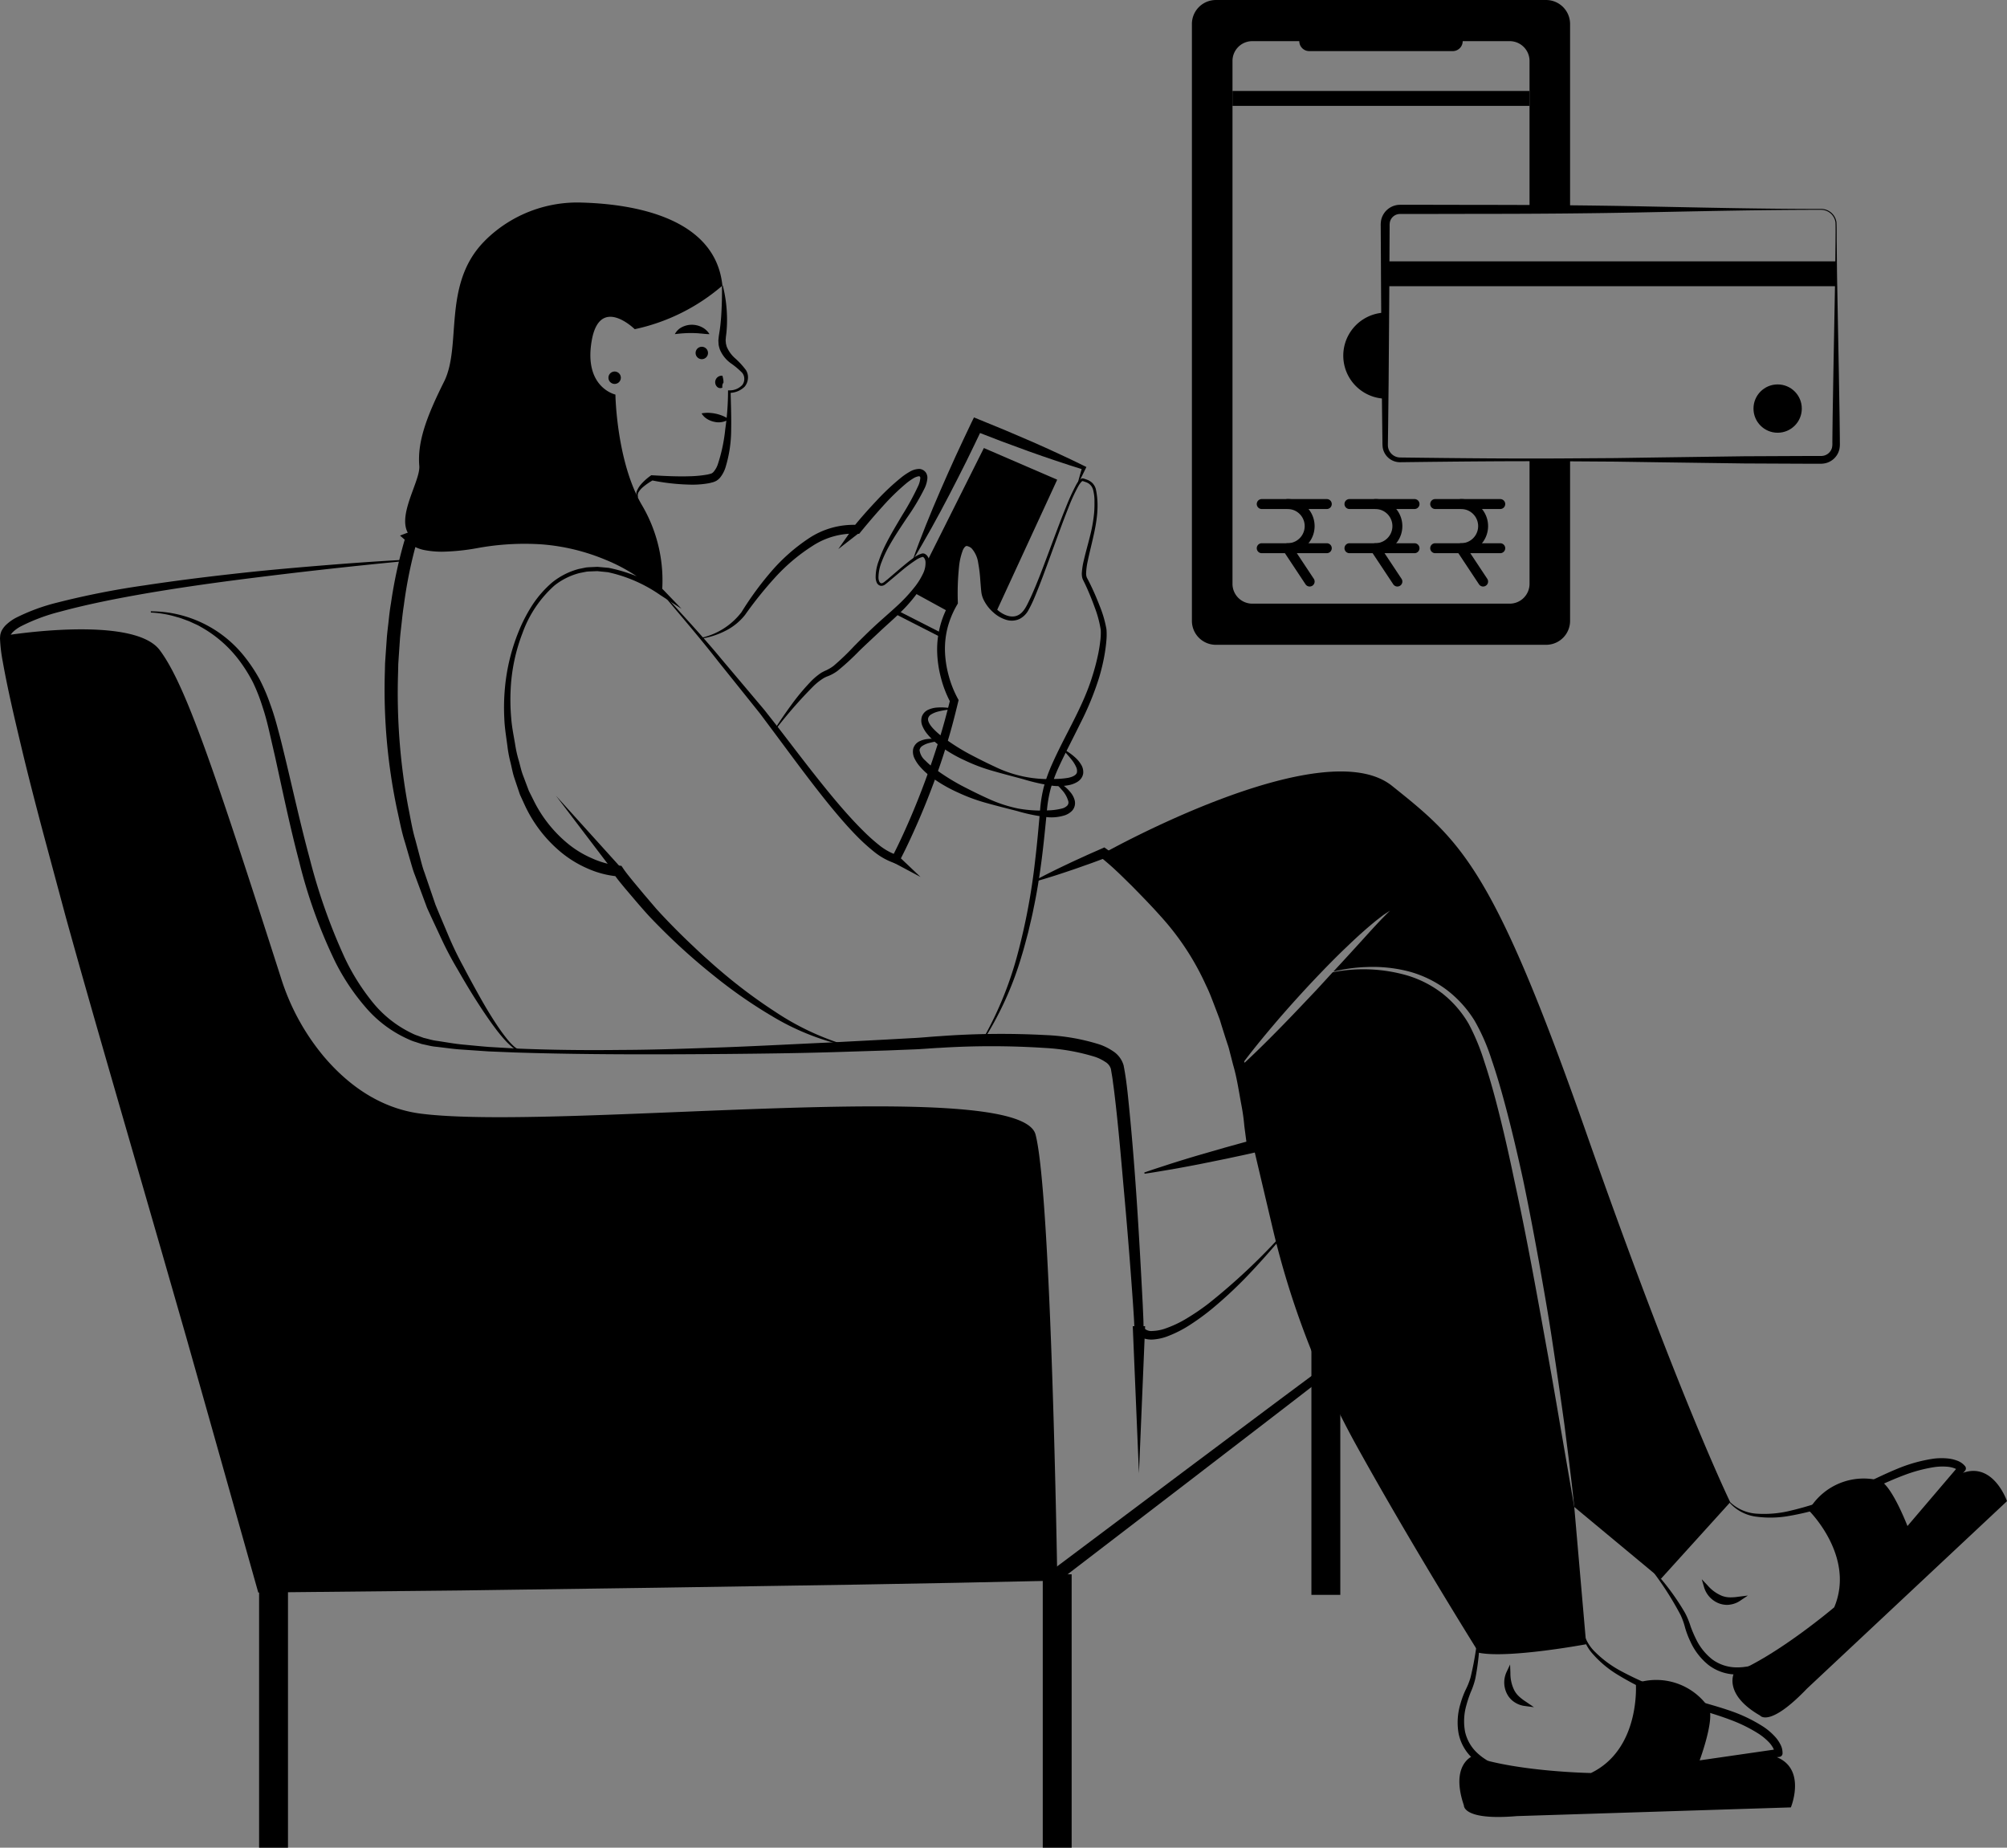 <svg xmlns="http://www.w3.org/2000/svg" width="441.564" height="406.526" viewBox="0 0 441.564 406.526">
  <rect x="0" y="0" width="441.564" height="406.526" fill="#808080" stroke="none"/>
  <g id="aec62d68b8d9dc013908507da8bed3d5" transform="translate(-129.218 -71.737)">
    <path id="Path_11575" data-name="Path 11575" d="M257.354,116.312c10.819.314,29.266,3.094,30.8,18.264a43.433,43.433,0,0,1-19.287,9.589s-7.737-7.628-9.48,2.615,5.23,11.769,5.23,11.769.218,14.82,5.884,24.409a32.6,32.6,0,0,1,4.359,19.178s-14.166-15.691-40.318-11.115-12.64-11.551-13.076-16.781,1.526-10.679,5.448-18.525-.344-21.058,8.5-30.511q.4-.422.8-.82A28.8,28.8,0,0,1,257.354,116.312Z"/>
    <path id="Path_11576" data-name="Path 11576" d="M288.242,134.563a30.658,30.658,0,0,1,.927,6.916,28.465,28.465,0,0,1-.138,3.527l-.11.873-.056.748.066.722c.074.227.105.463.185.687a7.062,7.062,0,0,0,1.763,2.468,17.291,17.291,0,0,1,2.432,2.625,2.937,2.937,0,0,1,.458,1.933,3.114,3.114,0,0,1-.738,1.772,4.809,4.809,0,0,1-3.354,1.345l.282-.289c.064,2.787.184,5.567.124,8.373a28.467,28.467,0,0,1-1.286,8.44,6.9,6.9,0,0,1-1.146,2.11,2.871,2.871,0,0,1-.507.486l-.3.218-.363.171a3.166,3.166,0,0,1-.611.2l-.558.143a20.415,20.415,0,0,1-4.331.331,47.186,47.186,0,0,1-8.381-.945l.371-.076a13.464,13.464,0,0,0-2.273,1.549,4.717,4.717,0,0,0-.9,1,1.355,1.355,0,0,0-.193,1.233l-.16.086a1.6,1.6,0,0,1-.072-1.524,5.262,5.262,0,0,1,.8-1.3,11.973,11.973,0,0,1,2.212-2l.123-.09.247.014c2.739.157,5.5.3,8.209.213a25.308,25.308,0,0,0,3.948-.386l.45-.114a1.72,1.72,0,0,0,.379-.114.737.737,0,0,1,.111-.044l.116-.091a1.567,1.567,0,0,0,.248-.224,5.137,5.137,0,0,0,.878-1.5,36.115,36.115,0,0,0,1.688-7.882,58.5,58.5,0,0,0,.611-8.257l0-.283.284-.006a3.766,3.766,0,0,0,2.86-1.19,2.128,2.128,0,0,0,.428-1.41,2,2,0,0,0-.5-1.306,17.613,17.613,0,0,0-2.554-2.122,7.078,7.078,0,0,1-2.328-3,7.55,7.55,0,0,1-.255-.979c-.029-.333-.045-.667-.06-1l.1-.97.132-.836c.186-1.1.288-2.225.379-3.354.148-2.259.21-4.551.18-6.858Z"/>
    <path id="Path_11577" data-name="Path 11577" d="M283.576,150.758a1.363,1.363,0,1,0-1.316-1.362,1.363,1.363,0,0,0,1.316,1.362Z"/>
    <path id="Path_11578" data-name="Path 11578" d="M288.153,154.408a6.059,6.059,0,0,1,.212.96,2.814,2.814,0,0,1,.026.514c-.007.112-.067.136-.152.275a1.619,1.619,0,0,0-.086.866,1.007,1.007,0,0,1-1.167-.182,1.431,1.431,0,0,1,1.167-2.433Z"/>
    <path id="Path_11579" data-name="Path 11579" d="M277.692,145.255a3.473,3.473,0,0,1,1.6-1.558,4.691,4.691,0,0,1,2.211-.506,4.79,4.79,0,0,1,2.187.555,4.067,4.067,0,0,1,1.625,1.509c-.782,0-1.421-.11-2.052-.146-.619-.077-1.207-.075-1.785-.1a28.066,28.066,0,0,0-3.791.249Z"/>
    <path id="Path_11580" data-name="Path 11580" d="M283.576,162.69a6.961,6.961,0,0,1,1.66-.121,9.17,9.17,0,0,1,1.467.192,9.073,9.073,0,0,1,1.411.429,6.472,6.472,0,0,1,1.462.8,4.12,4.12,0,0,1-3.26.542,4.794,4.794,0,0,1-1.518-.611A3.476,3.476,0,0,1,283.576,162.69Z"/>
    <path id="Path_11581" data-name="Path 11581" d="M264.4,156.206a1.363,1.363,0,1,0-1.316-1.362A1.363,1.363,0,0,0,264.4,156.206Z"/>
    <path id="Path_11582" data-name="Path 11582" d="M251.539,246.814,265.968,262.8l-1.4,1.159Z"/>
    <path id="Path_11583" data-name="Path 11583" d="M344.958,301.245A78.38,78.38,0,0,0,353.09,281.7a139.34,139.34,0,0,0,3.891-20.841c.423-3.516.725-7.041,1.046-10.587a29.824,29.824,0,0,1,.838-5.385,35.028,35.028,0,0,1,1.861-5.114c2.92-6.564,6.779-12.562,8.827-19.277a48.112,48.112,0,0,0,1.321-5.07c.163-.856.311-1.716.406-2.577a14.387,14.387,0,0,0,.114-2.522,24.326,24.326,0,0,0-1.342-4.991c-.595-1.653-1.262-3.292-2-4.884-.184-.4-.376-.775-.577-1.182a2.5,2.5,0,0,1-.213-.8,3.372,3.372,0,0,1-.023-.739,15.549,15.549,0,0,1,.431-2.713c.4-1.75.9-3.453,1.323-5.171a33.482,33.482,0,0,0,.939-5.184c.082-.863.086-1.758.083-2.629a9.514,9.514,0,0,0-.31-2.546,2.39,2.39,0,0,0-1.577-1.667c-.2-.074-.4-.147-.609-.211-.036-.01-.138-.049-.121-.034.006,0-.007,0-.022,0a.625.625,0,0,0-.175.116,4.644,4.644,0,0,0-.732,1,38.22,38.22,0,0,0-2.205,4.8c-1.31,3.294-2.506,6.639-3.727,9.975s-2.421,6.682-3.817,9.975a26.219,26.219,0,0,1-1.18,2.438,4.679,4.679,0,0,1-2.026,2.046,4.093,4.093,0,0,1-2.923.178,7.4,7.4,0,0,1-2.5-1.344l-.182-.144,0-.244v-.009l.185.389a8.822,8.822,0,0,1-2.569-3.271,5.461,5.461,0,0,1-.332-1.044c-.072-.379-.095-.688-.135-1.031l-.161-1.978a30.891,30.891,0,0,0-.465-3.837A6.021,6.021,0,0,0,343,192.407a1.253,1.253,0,0,0-.3-.23.954.954,0,0,0-.33-.176c-.115-.036-.243-.1-.342-.121a.522.522,0,0,0-.212,0c-.236.03-.593.468-.8,1.009a14.273,14.273,0,0,0-.808,3.641,55.679,55.679,0,0,0-.252,7.757l.006.212-.128.237a19.913,19.913,0,0,0-2.1,4.961,18.922,18.922,0,0,0-.61,5.353,23.319,23.319,0,0,0,.824,5.365,23,23,0,0,0,1.993,5.014l.183.33-.082.338c-.735,3.037-1.5,6.067-2.426,9.051-.885,3-1.9,5.952-2.987,8.876s-2.246,5.824-3.5,8.685-2.554,5.685-4.015,8.485l-.347.666-.705-.208a14.767,14.767,0,0,1-4.577-2.55,43.271,43.271,0,0,1-3.713-3.364c-2.325-2.365-4.449-4.88-6.517-7.428-4.117-5.111-7.971-10.4-11.874-15.63l-2.927-3.921-3.058-3.819-6.124-7.637c-4.009-5.154-8.286-10.093-12.474-15.109l.135-.121c4.36,4.865,8.847,9.626,13.012,14.67l6.33,7.5,3.163,3.753,3.03,3.86c3.99,5.18,7.918,10.4,12.077,15.4,2.085,2.493,4.228,4.936,6.51,7.2a41.547,41.547,0,0,0,3.553,3.2,13.2,13.2,0,0,0,3.925,2.209l-1.053.458c1.4-2.709,2.7-5.531,3.92-8.36s2.365-5.7,3.429-8.6,2.052-5.82,2.971-8.766c.936-2.941,1.721-5.924,2.472-8.914l.1.667a24.57,24.57,0,0,1-2.133-5.474,25.055,25.055,0,0,1-.835-5.783,20.23,20.23,0,0,1,3.074-11.2l-.121.448a57.07,57.07,0,0,1,.411-7.988,15.465,15.465,0,0,1,.987-4.013,4.474,4.474,0,0,1,.6-1,2.124,2.124,0,0,1,1.189-.762,1.856,1.856,0,0,1,.766.01,5.485,5.485,0,0,1,.584.209,1.951,1.951,0,0,1,.529.294,2.354,2.354,0,0,1,.469.372,7.142,7.142,0,0,1,1.742,3.9,31.959,31.959,0,0,1,.41,3.994l.122,1.955a5.174,5.174,0,0,0,.351,1.76,7.807,7.807,0,0,0,2.208,2.909l.188.157,0,.232v.009l-.184-.388c1.251,1.054,2.988,1.8,4.413,1.131,1.431-.644,2.1-2.443,2.864-3.993,1.456-3.216,2.693-6.552,3.936-9.876s2.467-6.664,3.807-9.963a47.914,47.914,0,0,1,2.231-4.88,5.082,5.082,0,0,1,.835-1.145,1.161,1.161,0,0,1,.382-.24.618.618,0,0,1,.3-.027,1.061,1.061,0,0,1,.2.051c.216.063.434.14.652.219a3.391,3.391,0,0,1,1.232.766,3.2,3.2,0,0,1,.723,1.268c.812,3.632.213,7.25-.587,10.72-.385,1.74-.837,3.464-1.19,5.185a14.769,14.769,0,0,0-.345,2.551,2.453,2.453,0,0,0,.158,1.067c.2.384.428.8.622,1.2.8,1.612,1.511,3.249,2.159,4.924a25.214,25.214,0,0,1,1.534,5.248,15.285,15.285,0,0,1-.049,2.8c-.078.907-.21,1.8-.358,2.695a43.415,43.415,0,0,1-1.256,5.264,64.485,64.485,0,0,1-4.1,9.954c-1.563,3.205-3.238,6.343-4.7,9.527a33.479,33.479,0,0,0-1.828,4.873,28.338,28.338,0,0,0-.84,5.122c-.352,3.527-.691,7.079-1.15,10.613s-1.015,7.062-1.756,10.554c-.324,1.754-.786,3.482-1.172,5.223-.472,1.721-.9,3.456-1.431,5.159a73.063,73.063,0,0,1-8.895,19.377Z"/>
    <path id="Path_11584" data-name="Path 11584" d="M331.74,264.684l-5.979-3.186,1.061-1.473Z"/>
    <path id="Path_11585" data-name="Path 11585" d="M299.738,232.075c1.12-1.8,2.337-3.542,3.591-5.259a47.8,47.8,0,0,1,4.088-4.932,13.921,13.921,0,0,1,2.534-2.154c.255-.134.573-.312.783-.4a6.888,6.888,0,0,0,.662-.319,8.383,8.383,0,0,0,1.24-.787,54.411,54.411,0,0,0,4.5-4.322c1.493-1.508,3-3.011,4.56-4.455s3.189-2.826,4.71-4.235a35.239,35.239,0,0,0,4.229-4.553,14.975,14.975,0,0,0,1.6-2.6,5.307,5.307,0,0,0,.6-2.8l-.008-.056v-.03l.007.08a1.73,1.73,0,0,0-.255-.7.934.934,0,0,0-.22-.237.25.25,0,0,0-.073-.042.276.276,0,0,0-.1,0,4.71,4.71,0,0,0-1.532.731,33.753,33.753,0,0,0-2.976,2.225l-2.87,2.413c-.24.2-.48.406-.736.6a1.454,1.454,0,0,1-1.056.389,1.218,1.218,0,0,1-.914-.742,3,3,0,0,1-.229-1.015,10.136,10.136,0,0,1,.7-3.791,29.157,29.157,0,0,1,1.473-3.5c1.134-2.261,2.439-4.41,3.712-6.562a58.7,58.7,0,0,0,3.526-6.482,4.976,4.976,0,0,0,.405-1.55.529.529,0,0,0-.074-.384.409.409,0,0,0-.216-.088,3.212,3.212,0,0,0-1.292.5,12.622,12.622,0,0,0-1.435,1.011,50.091,50.091,0,0,0-5.27,5.132c-1.666,1.829-3.279,3.734-4.844,5.639l-.324.394-.523-.038a16.589,16.589,0,0,0-9.7,2.673,40.724,40.724,0,0,0-8.116,6.8,85.777,85.777,0,0,0-6.758,8.4,12.744,12.744,0,0,1-4.321,3.5,17.332,17.332,0,0,1-5.209,1.7l-.03-.179a15.329,15.329,0,0,0,8.766-5.606,69.819,69.819,0,0,1,6.437-8.823,40.292,40.292,0,0,1,8.262-7.357,17.769,17.769,0,0,1,10.859-3.033l-.846.356c1.6-1.966,3.266-3.841,5-5.677a51.633,51.633,0,0,1,5.574-5.217,14.218,14.218,0,0,1,1.652-1.114,4.286,4.286,0,0,1,2.222-.672,1.931,1.931,0,0,1,1.39.76,2.074,2.074,0,0,1,.351,1.4,6.33,6.33,0,0,1-.581,2.05,48.842,48.842,0,0,1-3.9,6.537c-1.386,2.082-2.779,4.151-3.981,6.315a25.425,25.425,0,0,0-1.571,3.346,9.583,9.583,0,0,0-.719,3.526c.012.562.228,1.185.607,1.221.364.066.894-.482,1.365-.839l2.85-2.44c.967-.8,1.919-1.62,2.967-2.348a5.524,5.524,0,0,1,1.809-.918,1.053,1.053,0,0,1,.362,0,.983.983,0,0,1,.353.144,1.718,1.718,0,0,1,.445.417,2.555,2.555,0,0,1,.448,1.022l.006.028v.061l-.007-.078a6.184,6.184,0,0,1-.491,3.367,15.857,15.857,0,0,1-1.565,2.891,33.173,33.173,0,0,1-4.162,4.951c-1.53,1.526-3.129,2.885-4.661,4.332s-3.088,2.864-4.6,4.34a54.638,54.638,0,0,1-4.749,4.36,9.269,9.269,0,0,1-1.457.878,8.179,8.179,0,0,1-.785.33c-.282.1-.422.2-.645.29a12.926,12.926,0,0,0-2.379,1.837,97.677,97.677,0,0,0-8.307,9.5Z"/>
    <path id="Path_11586" data-name="Path 11586" d="M313.651,192.547l3.483-4.984,1.316,1.251Z"/>
    <path id="Path_11587" data-name="Path 11587" d="M330,195.033c.894-2.614,1.909-5.17,2.916-7.73l1.561-3.816,1.618-3.789c1.083-2.524,2.22-5.022,3.347-7.525,1.171-2.482,2.3-4.985,3.5-7.45l.558-1.139,1.159.466q5.876,2.363,11.682,4.9c1.927.868,3.867,1.7,5.778,2.61,1.921.882,3.828,1.8,5.728,2.734l.39.192-.161.333q-.926,1.915-1.906,3.809c.362-1.375.747-2.741,1.147-4.1l.229.524c-2.022-.629-4.038-1.271-6.04-1.952-2.012-.655-3.994-1.382-5.991-2.076q-5.964-2.143-11.855-4.468l1.717-.673c-1.154,2.49-2.388,4.942-3.579,7.414-1.234,2.452-2.458,4.908-3.736,7.339l-1.923,3.643-1.98,3.616C332.81,190.294,331.464,192.692,330,195.033Z"/>
    <rect id="Rectangle_1922" data-name="Rectangle 1922" width="0.908" height="11.426" transform="translate(326.083 206.776) rotate(-62.982)"/>
    <path id="Path_11588" data-name="Path 11588" d="M361.816,177.279,348.4,206.365a7.36,7.36,0,0,1-2.715-4.232c-.436-3.269,0-10.025-3.487-10.9s-3.051,13.076-3.051,13.076a18.316,18.316,0,0,0-1.117,2.061l-7.746-4.241c2.7-3.387,3.206-5.657,2.969-6.956v-.009l.054-.136,12.377-24.718Z"/>
    <path id="Path_11589" data-name="Path 11589" d="M313.615,301.429a54.561,54.561,0,0,1-14.423-6.05,106.179,106.179,0,0,1-12.881-8.946,136.151,136.151,0,0,1-11.686-10.465c-.927-.926-1.84-1.862-2.741-2.826-.909-1-1.742-1.957-2.6-2.951l-2.537-2.985c-.844-1.032-1.656-1.964-2.492-3.2l.972.561a20.893,20.893,0,0,1-6.646-1.705,24.706,24.706,0,0,1-5.774-3.486,29.615,29.615,0,0,1-8.136-10.5l-.692-1.509-.345-.754c-.1-.257-.179-.521-.269-.781l-1.051-3.129c-.328-1.047-.514-2.13-.776-3.192a26.9,26.9,0,0,1-.631-3.212c-.265-2.165-.659-4.3-.735-6.494a47.111,47.111,0,0,1,.122-6.538,43.407,43.407,0,0,1,3.056-12.648,34.7,34.7,0,0,1,3.007-5.788,23.633,23.633,0,0,1,4.32-4.925,15.682,15.682,0,0,1,5.868-2.984l1.63-.333c.549-.061,1.1-.069,1.656-.1l.829-.038.824.073,1.648.149a35.03,35.03,0,0,1,12.075,4.918l-.831.979a38.267,38.267,0,0,0-12-7.7,45.451,45.451,0,0,0-13.874-3.357,57.527,57.527,0,0,0-14.281.819,47.77,47.77,0,0,1-7.484.786,20.075,20.075,0,0,1-3.91-.312,8.4,8.4,0,0,1-3.937-1.785l-1.661-1.448,2.089-.8h0l2.516-.961-.775,2.635a98.9,98.9,0,0,0-2.989,14.459c-.195,1.222-.331,2.452-.463,3.683s-.294,2.458-.391,3.692l-.253,3.706-.121,1.853-.04,1.857a137.333,137.333,0,0,0,2.227,29.572c.5,2.427.868,4.886,1.578,7.264l.954,3.6c.324,1.2.6,2.409,1.043,3.57l2.408,7.047c.934,2.3,1.919,4.576,2.877,6.869a73.581,73.581,0,0,0,3.244,6.722c1.156,2.212,2.352,4.4,3.57,6.581s2.493,4.323,3.876,6.393c.691,1.034,1.414,2.047,2.195,3.009a13.966,13.966,0,0,0,1.244,1.366,4.138,4.138,0,0,0,1.481,1l-.066.264a4.413,4.413,0,0,1-1.674-.974,14.409,14.409,0,0,1-1.37-1.324,36.511,36.511,0,0,1-2.391-2.933c-1.5-2.02-2.89-4.12-4.237-6.241s-2.622-4.285-3.869-6.465a74.976,74.976,0,0,1-3.534-6.671c-1.059-2.287-2.148-4.567-3.185-6.87l-2.636-7.1c-.475-1.173-.787-2.4-1.145-3.609l-1.056-3.639c-.778-2.41-1.217-4.9-1.779-7.367a127.984,127.984,0,0,1-2.667-30.157l.045-1.9.127-1.893.265-3.786c.1-1.261.272-2.516.405-3.774s.281-2.515.5-3.763a101.14,101.14,0,0,1,3.287-14.885l1.741,1.674h0l.429-2.246a5.855,5.855,0,0,0,2.665,1.192,17.558,17.558,0,0,0,3.377.306,45.356,45.356,0,0,0,7.081-.657,57.885,57.885,0,0,1,14.9-.542,44.874,44.874,0,0,1,14.376,3.918,40.362,40.362,0,0,1,12.248,8.447l3.833,3.99-4.663-3.011a31.982,31.982,0,0,0-11.531-5.04l-1.56-.156-.781-.079-.78.029c-.52.029-1.043.028-1.56.079l-1.531.3a14.805,14.805,0,0,0-5.557,2.752,25.49,25.49,0,0,0-7.006,10.4,39.471,39.471,0,0,0-2.628,12.4,45.706,45.706,0,0,0,.116,6.345c.149,2.109.616,4.193.945,6.283a25.6,25.6,0,0,0,.721,3.085c.29,1.013.5,2.052.854,3.042l1.108,2.946c.094.244.179.493.28.733l.352.7.7,1.4a28.782,28.782,0,0,0,7.659,9.584,22.311,22.311,0,0,0,5.234,3.136,18.819,18.819,0,0,0,5.765,1.568l.638.059.334.5c.615.926,1.486,1.981,2.281,2.963l2.484,2.977,2.508,2.936c.854.951,1.737,1.894,2.631,2.821q2.679,2.789,5.505,5.441c.936.889,1.871,1.78,2.837,2.636s1.916,1.732,2.905,2.56a113.888,113.888,0,0,0,12.374,9.289,58.077,58.077,0,0,0,13.879,6.8Z"/>
    <path id="Path_11590" data-name="Path 11590" d="M357,265.4c2.392-1.285,4.819-2.481,7.265-3.631,1.217-.59,2.453-1.133,3.679-1.7s2.469-1.093,3.7-1.642l.543-.242.52.37a41.427,41.427,0,0,1,3.717,3c1.207,1.021,2.3,2.151,3.418,3.263a62.942,62.942,0,0,1,5.9,7.339c3.526,5.185,6.84,10.444,9.835,15.922.824,1.332,1.487,2.746,2.186,4.146l1.057,2.1.525,1.054.454,1.084c.592,1.451,1.191,2.9,1.756,4.371.585,1.46.948,2.993,1.424,4.491a85.607,85.607,0,0,1,2.237,9.165c.611,3.089.8,6.244,1.138,9.366l.129,1.174-1.181.279c-2,.472-4.019.877-6.028,1.317l-6.049,1.229q-3.03.592-6.073,1.133c-2.035.333-4.061.7-6.108.989l-.065-.265c1.947-.694,3.914-1.305,5.872-1.953q2.947-.932,5.907-1.809l5.931-1.713c1.984-.54,3.96-1.116,5.952-1.625l-1.052,1.452-.6-4.547a44.979,44.979,0,0,0-.626-4.537c-.569-3-.982-6.039-1.85-8.977l-.573-2.223c-.2-.74-.352-1.493-.617-2.212-.486-1.451-.937-2.917-1.4-4.384l-.334-1.1-.407-1.077-.822-2.156c-.553-1.437-1.089-2.887-1.78-4.265a58.115,58.115,0,0,0-10.134-15.4c-2.046-2.3-4.2-4.483-6.337-6.669-1.105-1.053-2.168-2.153-3.29-3.183-1.1-1.051-2.283-2.045-3.407-2.977l1.063.128c-1.268.463-2.526.953-3.8,1.395s-2.542.914-3.826,1.336c-2.558.874-5.134,1.7-7.746,2.442Z"/>
    <path id="Path_11591" data-name="Path 11591" d="M218.464,195.169Q199.292,197,180.2,199.479c-6.359.836-12.7,1.763-19.017,2.845-6.305,1.1-12.6,2.328-18.73,3.99a41.265,41.265,0,0,0-8.743,3.277,7.944,7.944,0,0,0-1.692,1.242,2.973,2.973,0,0,0-.486.668c-.032.109-.063.184-.09.3l-.025.418a33.807,33.807,0,0,0,.586,4.578c1.161,6.25,2.7,12.491,4.227,18.711,3.121,12.437,6.29,24.877,9.6,37.279l9.82,37.244,4.993,18.6,5.141,18.562c1.735,6.181,3.432,12.374,5.214,18.542l5.356,18.5c3.55,12.34,7.274,24.631,10.948,36.933l-.725-.533,43.8-1.186,43.8-1.024,43.8-.951,21.9-.416,21.9-.344-.816.283,29.871-22.4c9.971-7.446,19.911-14.934,29.92-22.331l-.35.6c.669-4.851,1.073-9.79,1.256-14.708a104.536,104.536,0,0,0-.431-14.746,52.337,52.337,0,0,0-1.248-7.244,26.262,26.262,0,0,0-2.641-6.8,11.3,11.3,0,0,0-5.179-4.882,11.593,11.593,0,0,0-7.17-.4l-.065-.265A10.922,10.922,0,0,1,417.966,329a27.072,27.072,0,0,1,2.94,6.925,53.377,53.377,0,0,1,1.5,7.348,101.775,101.775,0,0,1,.768,14.926c-.082,4.985-.381,9.942-.961,14.92l-.042.358-.309.24c-9.823,7.641-19.716,15.191-29.577,22.782l-29.626,22.718-.356.273-.46.01-21.9.473-21.9.4-43.808.683-43.809.611-43.812.449-.573.006-.152-.539L175.439,384.5,170.2,365.969l-5.319-18.514-10.691-37.014c-3.559-12.34-7.107-24.685-10.533-37.066l-5-18.612c-1.644-6.211-3.259-12.431-4.744-18.687s-2.976-12.506-4.112-18.893a34.919,34.919,0,0,1-.582-4.973c.009-.251.036-.523.061-.783a4.66,4.66,0,0,1,.263-.844,5.046,5.046,0,0,1,.915-1.276,9.968,9.968,0,0,1,2.179-1.6,43,43,0,0,1,9.269-3.414,180.245,180.245,0,0,1,18.992-3.747c6.364-.966,12.745-1.774,19.133-2.489,6.386-.731,12.787-1.307,19.19-1.834s12.809-.995,19.225-1.331Z"/>
    <path id="Path_11592" data-name="Path 11592" d="M361.815,418.112s-1.308-83.688-4.768-96.764-104.657-.756-135.148-4.577c-9.571-1.2-16.664-6.928-21.484-12.64a50.426,50.426,0,0,1-9.351-17.156c-14.677-45.722-21-64.593-26.7-72.2-5.884-7.846-34-3.214-34-3.214-1.961,10.406,56.228,209.819,56.228,209.819Z"/>
    <path id="Path_11593" data-name="Path 11593" d="M162.4,206.236a26.268,26.268,0,0,1,20.642,10.007,35.053,35.053,0,0,1,3.3,4.971,41.477,41.477,0,0,1,2.34,5.479c.694,1.875,1.236,3.757,1.732,5.646.52,1.886.972,3.785,1.434,5.679,1.836,7.579,3.49,15.171,5.516,22.644a127.494,127.494,0,0,0,7.676,21.759,48.176,48.176,0,0,0,6.029,9.663,24.971,24.971,0,0,0,8.753,6.982,8.608,8.608,0,0,0,1.3.543l1.325.485c.923.2,1.8.506,2.767.633,1.911.266,3.8.639,5.736.821s3.859.378,5.794.531l5.817.341c7.765.335,15.545.413,23.322.32,7.778-.019,15.554-.332,23.327-.6,7.773-.3,15.542-.719,23.311-1.072l11.65-.609,5.822-.321c1.9-.081,3.848-.3,5.808-.414a183.775,183.775,0,0,1,23.513-.25,45.483,45.483,0,0,1,11.859,2.075,12.558,12.558,0,0,1,2.941,1.479,5.539,5.539,0,0,1,2.307,3.089c.423,2.134.651,3.987.878,5.965,1.649,15.556,2.527,31.079,3.334,46.65l.126,2.927c.021.483.038.982.042,1.492l.005.373c.013.051,0,.109.013.157a.661.661,0,0,0,.116.278,2.245,2.245,0,0,0,1.818.617,9.434,9.434,0,0,0,2.6-.456,24.455,24.455,0,0,0,5.089-2.39,49.9,49.9,0,0,0,4.743-3.251,136.945,136.945,0,0,0,16.873-15.97l.206.178q-3.685,4.535-7.7,8.806a93.287,93.287,0,0,1-8.528,8.067,51.383,51.383,0,0,1-4.764,3.512,26.061,26.061,0,0,1-5.366,2.741,11.2,11.2,0,0,1-3.115.646,5.471,5.471,0,0,1-1.748-.2,3.272,3.272,0,0,1-1.7-1.124,2.66,2.66,0,0,1-.485-1.036,3.636,3.636,0,0,1-.07-.566l-.018-.356-.074-1.424-.187-2.9q-.811-11.626-1.845-23.251c-.7-7.74-1.319-15.5-2.247-23.18-.106-.964-.252-1.907-.37-2.862-.057-.481-.133-.945-.213-1.405l-.116-.694-.058-.347-.029-.173-.029-.1a2.69,2.69,0,0,0-1.168-1.441,9.766,9.766,0,0,0-2.262-1.126,45.762,45.762,0,0,0-11.065-1.969,181.254,181.254,0,0,0-23.147-.023c-1.927.087-3.854.285-5.84.347l-5.838.232-11.676.368c-7.784.233-15.572.327-23.358.4-15.574.125-31.146.169-46.722-.328l-5.842-.239-5.842-.4c-1.949-.116-3.893-.429-5.844-.635-.973-.095-1.959-.384-2.94-.571l-1.433-.468a9.6,9.6,0,0,1-1.41-.534,26.581,26.581,0,0,1-9.587-7.129,48.58,48.58,0,0,1-6.613-9.892,111.186,111.186,0,0,1-7.978-22.15c-2-7.564-3.576-15.2-5.242-22.79l-1.3-5.669c-.433-1.89-.911-3.764-1.515-5.56a39.761,39.761,0,0,0-2.071-5.314,33.547,33.547,0,0,0-3-4.831,26.973,26.973,0,0,0-8.519-7.456,10,10,0,0,0-1.277-.651l-1.306-.6c-.9-.313-1.79-.7-2.724-.929a23.262,23.262,0,0,0-5.679-.976Z"/>
    <path id="Path_11594" data-name="Path 11594" d="M381.157,363.519,379.8,395.883l-1.362-32.364Z"/>
    <rect id="Rectangle_1923" data-name="Rectangle 1923" width="6.357" height="60.151" transform="translate(358.637 418.112)"/>
    <rect id="Rectangle_1924" data-name="Rectangle 1924" width="6.357" height="60.151" transform="translate(417.743 362.485)"/>
    <rect id="Rectangle_1925" data-name="Rectangle 1925" width="6.357" height="60.151" transform="translate(186.221 418.112)"/>
    <path id="Path_11595" data-name="Path 11595" d="M472.48,385.347l3.095,17.946L478.2,433.5s-17.055,3.181-23.6,1.878c0,0-14.544-23.177-26.971-45.635a187.857,187.857,0,0,1-18.386-47.666l-4.273-18.118a96.071,96.071,0,0,0-2.941-17.466c2.951-2.692,5.777-5.49,8.565-8.326s5.519-5.73,8.249-8.613c1.2-1.293,2.386-2.6,3.583-3.9a34.836,34.836,0,0,1,16.365.69,23.806,23.806,0,0,1,7.866,4.053,23.5,23.5,0,0,1,5.73,6.678,48.144,48.144,0,0,1,3.4,8.249c.958,2.855,1.782,5.758,2.558,8.69,1.533,5.844,2.865,11.756,4.1,17.687,2.587,11.833,4.733,23.78,6.889,35.719C470.429,373.39,471.464,379.369,472.48,385.347Z"/>
    <path id="Path_11596" data-name="Path 11596" d="M494.622,419.121l-19.047-15.828c-.613-6.046-1.409-12.063-2.165-18.089q-1.25-9.025-2.616-18.032c-.891-6.007-1.964-11.986-3.018-17.965-1.083-5.979-2.213-11.957-3.459-17.907-1.294-5.94-2.683-11.861-4.292-17.744-.8-2.941-1.667-5.864-2.663-8.757a43.883,43.883,0,0,0-3.708-8.479,25.074,25.074,0,0,0-6.257-6.879,24.423,24.423,0,0,0-8.345-4,31.611,31.611,0,0,0-9.131-.939,35.719,35.719,0,0,0-7.349,1.006c1.447-1.571,2.9-3.133,4.331-4.714,2.7-2.913,5.279-5.931,8.144-8.7l-1.255.814c-.422.287-.8.6-1.207.91-.8.6-1.552,1.255-2.319,1.9q-2.271,1.955-4.427,4.034c-2.9,2.731-5.662,5.605-8.393,8.5-2.711,2.913-5.375,5.873-7.952,8.91s-5.1,6.113-7.464,9.332c-8.336-31.455-29.97-47.043-29.97-47.043s48.164-27.019,63.418-14.812,22.228,17.869,42.713,76.276,31.7,81.334,31.7,81.334Z"/>
    <path id="Path_11597" data-name="Path 11597" d="M454.736,428.659a52.263,52.263,0,0,1-.937,12.432,17.19,17.19,0,0,1-1.025,3.006,26.382,26.382,0,0,0-.946,2.854,12.683,12.683,0,0,0-.276,5.807,9.1,9.1,0,0,0,2.866,4.831,13.293,13.293,0,0,0,1.134.908l.61.407c.229.151.464.3.677.465a13.919,13.919,0,0,0,2.448,1.645,17.256,17.256,0,0,0,5.791,1.207c2.036.143,4.094.172,6.154.149a206.079,206.079,0,0,0,24.648-2.266l24.526-3.548-.75.757a3.028,3.028,0,0,0-.1-.463,3.394,3.394,0,0,0-.279-.614,5.8,5.8,0,0,0-.877-1.178,12.853,12.853,0,0,0-2.441-1.981,33.069,33.069,0,0,0-5.879-2.894c-2.081-.791-4.176-1.449-6.361-2.091-2.172-.658-4.324-1.388-6.459-2.167a62.558,62.558,0,0,1-12.339-5.842,23.386,23.386,0,0,1-5.255-4.426,9.453,9.453,0,0,1-2.486-6.292.088.088,0,0,1,.175,0,9.286,9.286,0,0,0,2.814,5.844,24.354,24.354,0,0,0,5.3,3.983,70.454,70.454,0,0,0,12.311,5.257c4.238,1.461,8.618,2.412,12.968,3.994a33.327,33.327,0,0,1,6.242,3.082,13.585,13.585,0,0,1,2.761,2.32,7.545,7.545,0,0,1,1.1,1.554,3.993,3.993,0,0,1,.546,2.135.778.778,0,0,1-.678.749l-.072.009c-8.2,1.05-16.414,2.019-24.653,2.748-8.243.7-16.455,1.6-24.726,2.135-2.069.134-4.145.221-6.238.183a18.077,18.077,0,0,1-6.333-1.019,15.092,15.092,0,0,1-2.744-1.714l-1.289-.85a14.844,14.844,0,0,1-1.29-1.02,10.206,10.206,0,0,1-3.262-5.7,14.076,14.076,0,0,1,.423-6.456,19.886,19.886,0,0,1,1.1-2.989,15.909,15.909,0,0,0,1.121-2.8,69.278,69.278,0,0,0,1.808-12.158.088.088,0,0,1,.092-.083.091.091,0,0,1,.083.086Z"/>
    <path id="Path_11598" data-name="Path 11598" d="M461.07,439.835a8.93,8.93,0,0,0,.9,3.987,5.451,5.451,0,0,0,1.212,1.556,12.814,12.814,0,0,0,1.691,1.269,4.783,4.783,0,0,1-2.107-.727,4.386,4.386,0,0,1-1.568-1.686,5,5,0,0,1-.125-4.4Z" fill="#fff"/>
    <path id="Path_11599" data-name="Path 11599" d="M466.707,447.349l-1.9-.252a5.19,5.19,0,0,1-2.3-.8,4.787,4.787,0,0,1-1.709-1.843,5.478,5.478,0,0,1-.137-4.81l.794-1.69.07,1.866a8.326,8.326,0,0,0,.841,3.786,5,5,0,0,0,1.115,1.434,10.725,10.725,0,0,0,1.438,1.094Z"/>
    <path id="Path_11600" data-name="Path 11600" d="M453.163,458.132s-4.916,1.891-1.87,10.831c0,0-.291,3.374,11.659,2.348l60.279-1.915s4.136-10.009-5.2-11.637l-15.086,1.9s3.467-9.13,2.32-12.035a13.954,13.954,0,0,0-16.14-5.529s1.1,14.429-9.875,19.737C479.256,461.832,462.845,461.549,453.163,458.132Z"/>
    <path id="Path_11601" data-name="Path 11601" d="M492.444,416.654a52.259,52.259,0,0,1,7.505,9.955,17.193,17.193,0,0,1,1.215,2.935,26.381,26.381,0,0,0,1.174,2.768,12.683,12.683,0,0,0,3.627,4.543,9.1,9.1,0,0,0,5.342,1.735,13.29,13.29,0,0,0,1.451-.067l.726-.1c.272-.038.548-.079.815-.1a13.918,13.918,0,0,0,2.924-.381,17.257,17.257,0,0,0,5.146-2.918c1.623-1.237,3.188-2.575,4.719-3.952A206.087,206.087,0,0,0,544.1,413.1l16.076-18.859-.063,1.064a3.022,3.022,0,0,0-.384-.279,3.4,3.4,0,0,0-.615-.277,5.794,5.794,0,0,0-1.437-.306,12.85,12.85,0,0,0-3.141.124,33.073,33.073,0,0,0-6.326,1.709c-2.085.78-4.093,1.669-6.158,2.63-2.066.94-4.164,1.813-6.282,2.637a62.558,62.558,0,0,1-13.124,3.76,23.388,23.388,0,0,1-6.869.146,9.453,9.453,0,0,1-6.022-3.083.088.088,0,0,1,.13-.117,9.286,9.286,0,0,0,5.972,2.531,24.354,24.354,0,0,0,6.609-.507,70.452,70.452,0,0,0,12.716-4.181c4.147-1.7,8.065-3.879,12.376-5.563a33.33,33.33,0,0,1,6.723-1.807,13.588,13.588,0,0,1,3.605-.081,7.543,7.543,0,0,1,1.854.439,3.992,3.992,0,0,1,1.82,1.243.778.778,0,0,1-.015,1.01l-.048.054c-5.465,6.2-10.993,12.354-16.7,18.343-5.727,5.971-11.3,12.066-17.16,17.93-1.466,1.467-2.967,2.9-4.564,4.256a18.077,18.077,0,0,1-5.429,3.417,15.094,15.094,0,0,1-3.193.525l-1.53.213a14.852,14.852,0,0,1-1.642.085,10.206,10.206,0,0,1-6.212-2.124,14.075,14.075,0,0,1-3.945-5.127,19.885,19.885,0,0,1-1.144-2.974,15.91,15.91,0,0,0-1-2.84,69.279,69.279,0,0,0-6.67-10.324.088.088,0,0,1,.014-.123.091.091,0,0,1,.119.01Z"/>
    <path id="Path_11602" data-name="Path 11602" d="M504.58,420.865a8.93,8.93,0,0,0,3.306,2.4,5.449,5.449,0,0,0,1.938.368,12.815,12.815,0,0,0,2.108-.163,4.784,4.784,0,0,1-2.062.845,4.387,4.387,0,0,1-2.291-.231A5,5,0,0,1,504.58,420.865Z" fill="#fff"/>
    <path id="Path_11603" data-name="Path 11603" d="M509.176,424.837a5.177,5.177,0,0,1-1.753-.324,5.479,5.479,0,0,1-3.279-3.522l-.519-1.792,1.285,1.353a8.34,8.34,0,0,0,3.133,2.288,5.006,5.006,0,0,0,1.784.341,10.584,10.584,0,0,0,1.8-.128l2.146-.266-1.588,1.062a5.182,5.182,0,0,1-2.262.918,3.963,3.963,0,0,1-.748.069Z"/>
    <path id="Path_11604" data-name="Path 11604" d="M510.723,439.827s-2.443,4.667,5.748,9.369c0,0,2.009,2.726,10.306-5.936l44.005-41.241s-3.5-10.248-11.586-5.309L549.122,408.1s-3.425-9.146-6.2-10.57a13.954,13.954,0,0,0-15.772,6.505s10.354,10.11,5.617,21.343C532.762,425.376,520.251,436,510.723,439.827Z"/>
    <path id="Path_11605" data-name="Path 11605" d="M474.654,117.8V77a5.275,5.275,0,0,0-5.26-5.26H396.712a5.275,5.275,0,0,0-5.26,5.26V208.335a5.27,5.27,0,0,0,5.259,5.27h72.684a5.271,5.271,0,0,0,5.26-5.27V172.914h-8.92v27.278a4.363,4.363,0,0,1-4.359,4.359H404.731a4.355,4.355,0,0,1-4.35-4.359V85.151a4.349,4.349,0,0,1,4.35-4.359h56.644a4.357,4.357,0,0,1,4.359,4.359V117.8Z"/>
    <path id="Path_11606" data-name="Path 11606" d="M417.359,200.781a1.092,1.092,0,0,1-.912-.49l-4.859-7.333a1.093,1.093,0,0,1,.911-1.7,3.766,3.766,0,0,0,0-7.532,1.094,1.094,0,0,1,0-2.188,5.954,5.954,0,0,1,1.843,11.614l3.927,5.928a1.093,1.093,0,0,1-.91,1.7Z"/>
    <path id="Path_11607" data-name="Path 11607" d="M421.128,183.729H406.815a1.094,1.094,0,0,1,0-2.188h14.313a1.094,1.094,0,0,1,0,2.188Z"/>
    <path id="Path_11608" data-name="Path 11608" d="M421.128,193.448H406.815a1.094,1.094,0,1,1,0-2.188h14.313a1.094,1.094,0,0,1,0,2.188Z"/>
    <path id="Path_11609" data-name="Path 11609" d="M436.66,200.781a1.092,1.092,0,0,1-.912-.49l-4.86-7.333a1.093,1.093,0,0,1,.911-1.7,3.766,3.766,0,0,0,0-7.532,1.094,1.094,0,1,1,0-2.188,5.954,5.954,0,0,1,1.843,11.615l3.928,5.927a1.094,1.094,0,0,1-.91,1.7Z"/>
    <path id="Path_11610" data-name="Path 11610" d="M440.429,183.729H426.115a1.094,1.094,0,0,1,0-2.188h14.314a1.094,1.094,0,0,1,0,2.188Z"/>
    <path id="Path_11611" data-name="Path 11611" d="M440.429,193.448H426.115a1.094,1.094,0,0,1,0-2.188h14.314a1.094,1.094,0,0,1,0,2.188Z"/>
    <path id="Path_11612" data-name="Path 11612" d="M455.524,200.781a1.092,1.092,0,0,1-.912-.49l-4.86-7.333a1.093,1.093,0,0,1,.911-1.7,3.766,3.766,0,0,0,0-7.532,1.094,1.094,0,0,1,0-2.188,5.954,5.954,0,0,1,1.843,11.615l3.928,5.927a1.094,1.094,0,0,1-.91,1.7Z"/>
    <path id="Path_11613" data-name="Path 11613" d="M459.293,183.729H444.979a1.094,1.094,0,0,1,0-2.188h14.314a1.094,1.094,0,0,1,0,2.188Z"/>
    <path id="Path_11614" data-name="Path 11614" d="M459.293,193.448H444.979a1.094,1.094,0,1,1,0-2.188h14.314a1.094,1.094,0,0,1,0,2.188Z"/>
    <path id="Path_11615" data-name="Path 11615" d="M529.9,117.707a3.4,3.4,0,0,1,3.366,2.942c.068,1.6.02,3.163.051,4.747.039,3.156.05,6.313.119,9.469l.351,18.938.159,9.469.057,4.735.006,1.184a5.744,5.744,0,0,1-.1,1.362,4.091,4.091,0,0,1-1.6,2.425,4.14,4.14,0,0,1-1.335.639,4.9,4.9,0,0,1-1.393.151l-2.367,0-4.735-.021-9.469-.043-18.938-.26-9.469-.14-9.469-.062c-12.625-.1-25.251.038-37.876.193a3.85,3.85,0,0,1-3.838-3.31,12.119,12.119,0,0,1-.05-1.256l-.016-1.184-.032-2.367-.106-9.469-.141-18.938-.049-9.469L433,122.71l-.006-1.184a5.919,5.919,0,0,1,.1-1.4,4.269,4.269,0,0,1,3.047-3.183,4.164,4.164,0,0,1,.76-.135l.376-.018.3,0,2.367-.005,4.735.009,9.469.019c12.625,0,25.251.09,37.876.357C504.648,117.422,517.274,117.715,529.9,117.707Zm0,.192c-12.626-.007-25.251.286-37.877.535-12.625.267-25.251.36-37.876.357l-9.469.019-4.735.009-2.367-.005-.3,0-.215.009a2.16,2.16,0,0,0-.4.067,2.277,2.277,0,0,0-1.642,1.68,4.033,4.033,0,0,0-.066.958l-.006,1.184-.024,4.735-.049,9.469-.141,18.938-.106,9.469-.032,2.367-.016,1.184c0,.39-.023.816.008,1.108a2.731,2.731,0,0,0,2.669,2.41c12.625.155,25.251.291,37.876.193l9.469-.062,9.469-.14,18.938-.26,9.469-.043,4.735-.021,2.367,0a3.145,3.145,0,0,0,.953-.081,2.447,2.447,0,0,0,.791-.368,2.417,2.417,0,0,0,.967-1.427,4.157,4.157,0,0,0,.07-.992l.006-1.184.057-4.735.159-9.469.351-18.938c.069-3.156.08-6.313.119-9.469.005-1.571.042-3.172-.008-4.719A3.2,3.2,0,0,0,529.9,117.9Z"/>
    <rect id="Rectangle_1926" data-name="Rectangle 1926" width="99.208" height="5.468" transform="translate(433.973 129.24)"/>
    <circle id="Ellipse_316" data-name="Ellipse 316" cx="5.315" cy="5.315" r="5.315" transform="translate(515.006 156.316)"/>
    <path id="Path_11616" data-name="Path 11616" d="M448.84,82.981H417.267a2.187,2.187,0,0,1,0-4.374H448.84a2.187,2.187,0,1,1,0,4.374Z"/>
    <path id="Path_11617" data-name="Path 11617" d="M433.972,140.514v18.941a9.474,9.474,0,0,1,0-18.941Z"/>
    <rect id="Rectangle_1927" data-name="Rectangle 1927" width="65.352" height="3.28" transform="translate(400.378 91.752)"/>
    <path id="Path_11618" data-name="Path 11618" d="M363.158,236.564a12.41,12.41,0,0,1,2.776,1.981,6.484,6.484,0,0,1,1.13,1.4,3.084,3.084,0,0,1,.464,2.009,2.6,2.6,0,0,1-.462,1.077,3.1,3.1,0,0,1-.809.732,5.727,5.727,0,0,1-1.792.7,11.562,11.562,0,0,1-3.509.173,41.748,41.748,0,0,1-6.609-1.462c-2.153-.586-4.314-1.13-6.468-1.755a38.358,38.358,0,0,1-6.32-2.347,31.293,31.293,0,0,1-5.871-3.465,15.353,15.353,0,0,1-2.526-2.456,7,7,0,0,1-.976-1.618,3.075,3.075,0,0,1-.142-2.154,2.636,2.636,0,0,1,1.486-1.523,5.548,5.548,0,0,1,1.774-.44,12.563,12.563,0,0,1,3.407.2l-.009.181a17.6,17.6,0,0,0-3.227.531,5.347,5.347,0,0,0-1.377.587,1.4,1.4,0,0,0-.685.875c-.129.612.421,1.507,1.1,2.228a16.294,16.294,0,0,0,2.355,2.05,46.706,46.706,0,0,0,5.466,3.479c1.927,1.021,3.887,2.011,5.891,2.937a26.858,26.858,0,0,0,12.8,2.64,19.735,19.735,0,0,0,3.119-.236c.977-.178,1.872-.591,2.009-1.194a2.013,2.013,0,0,0-.171-1.2,7.3,7.3,0,0,0-.769-1.318,25.723,25.723,0,0,0-2.157-2.471Z"/>
    <path id="Path_11619" data-name="Path 11619" d="M360.593,242.934a14.553,14.553,0,0,1,2.9,1.872,8.572,8.572,0,0,1,1.258,1.272,4.454,4.454,0,0,1,.907,1.73,2.508,2.508,0,0,1-.491,2.222,3.962,3.962,0,0,1-1.765,1.114,9.654,9.654,0,0,1-3.6.4,38.018,38.018,0,0,1-6.747-1.351c-2.194-.567-4.391-1.107-6.584-1.723a38.76,38.76,0,0,1-6.431-2.34,32.246,32.246,0,0,1-5.985-3.466,16.406,16.406,0,0,1-2.594-2.446,7.889,7.889,0,0,1-1.03-1.593,3.352,3.352,0,0,1-.3-2.133,2.585,2.585,0,0,1,1.4-1.671,5.332,5.332,0,0,1,1.8-.493,12.283,12.283,0,0,1,3.462.175l-.008.181a16.793,16.793,0,0,0-3.27.554,5.037,5.037,0,0,0-1.374.619,1.332,1.332,0,0,0-.612.912,3.613,3.613,0,0,0,1.249,2.286,17.68,17.68,0,0,0,2.432,2.056A48.179,48.179,0,0,0,340.8,244.6c1.965,1.022,3.962,2.014,6.006,2.934a30.17,30.17,0,0,0,6.377,2.085,28.2,28.2,0,0,0,6.629.413,13.584,13.584,0,0,0,3.084-.416,2.476,2.476,0,0,0,1.1-.6,1.024,1.024,0,0,0,.275-.936,6.093,6.093,0,0,0-1.466-2.591c-.707-.832-1.509-1.615-2.321-2.409Z"/>
  </g>
</svg>